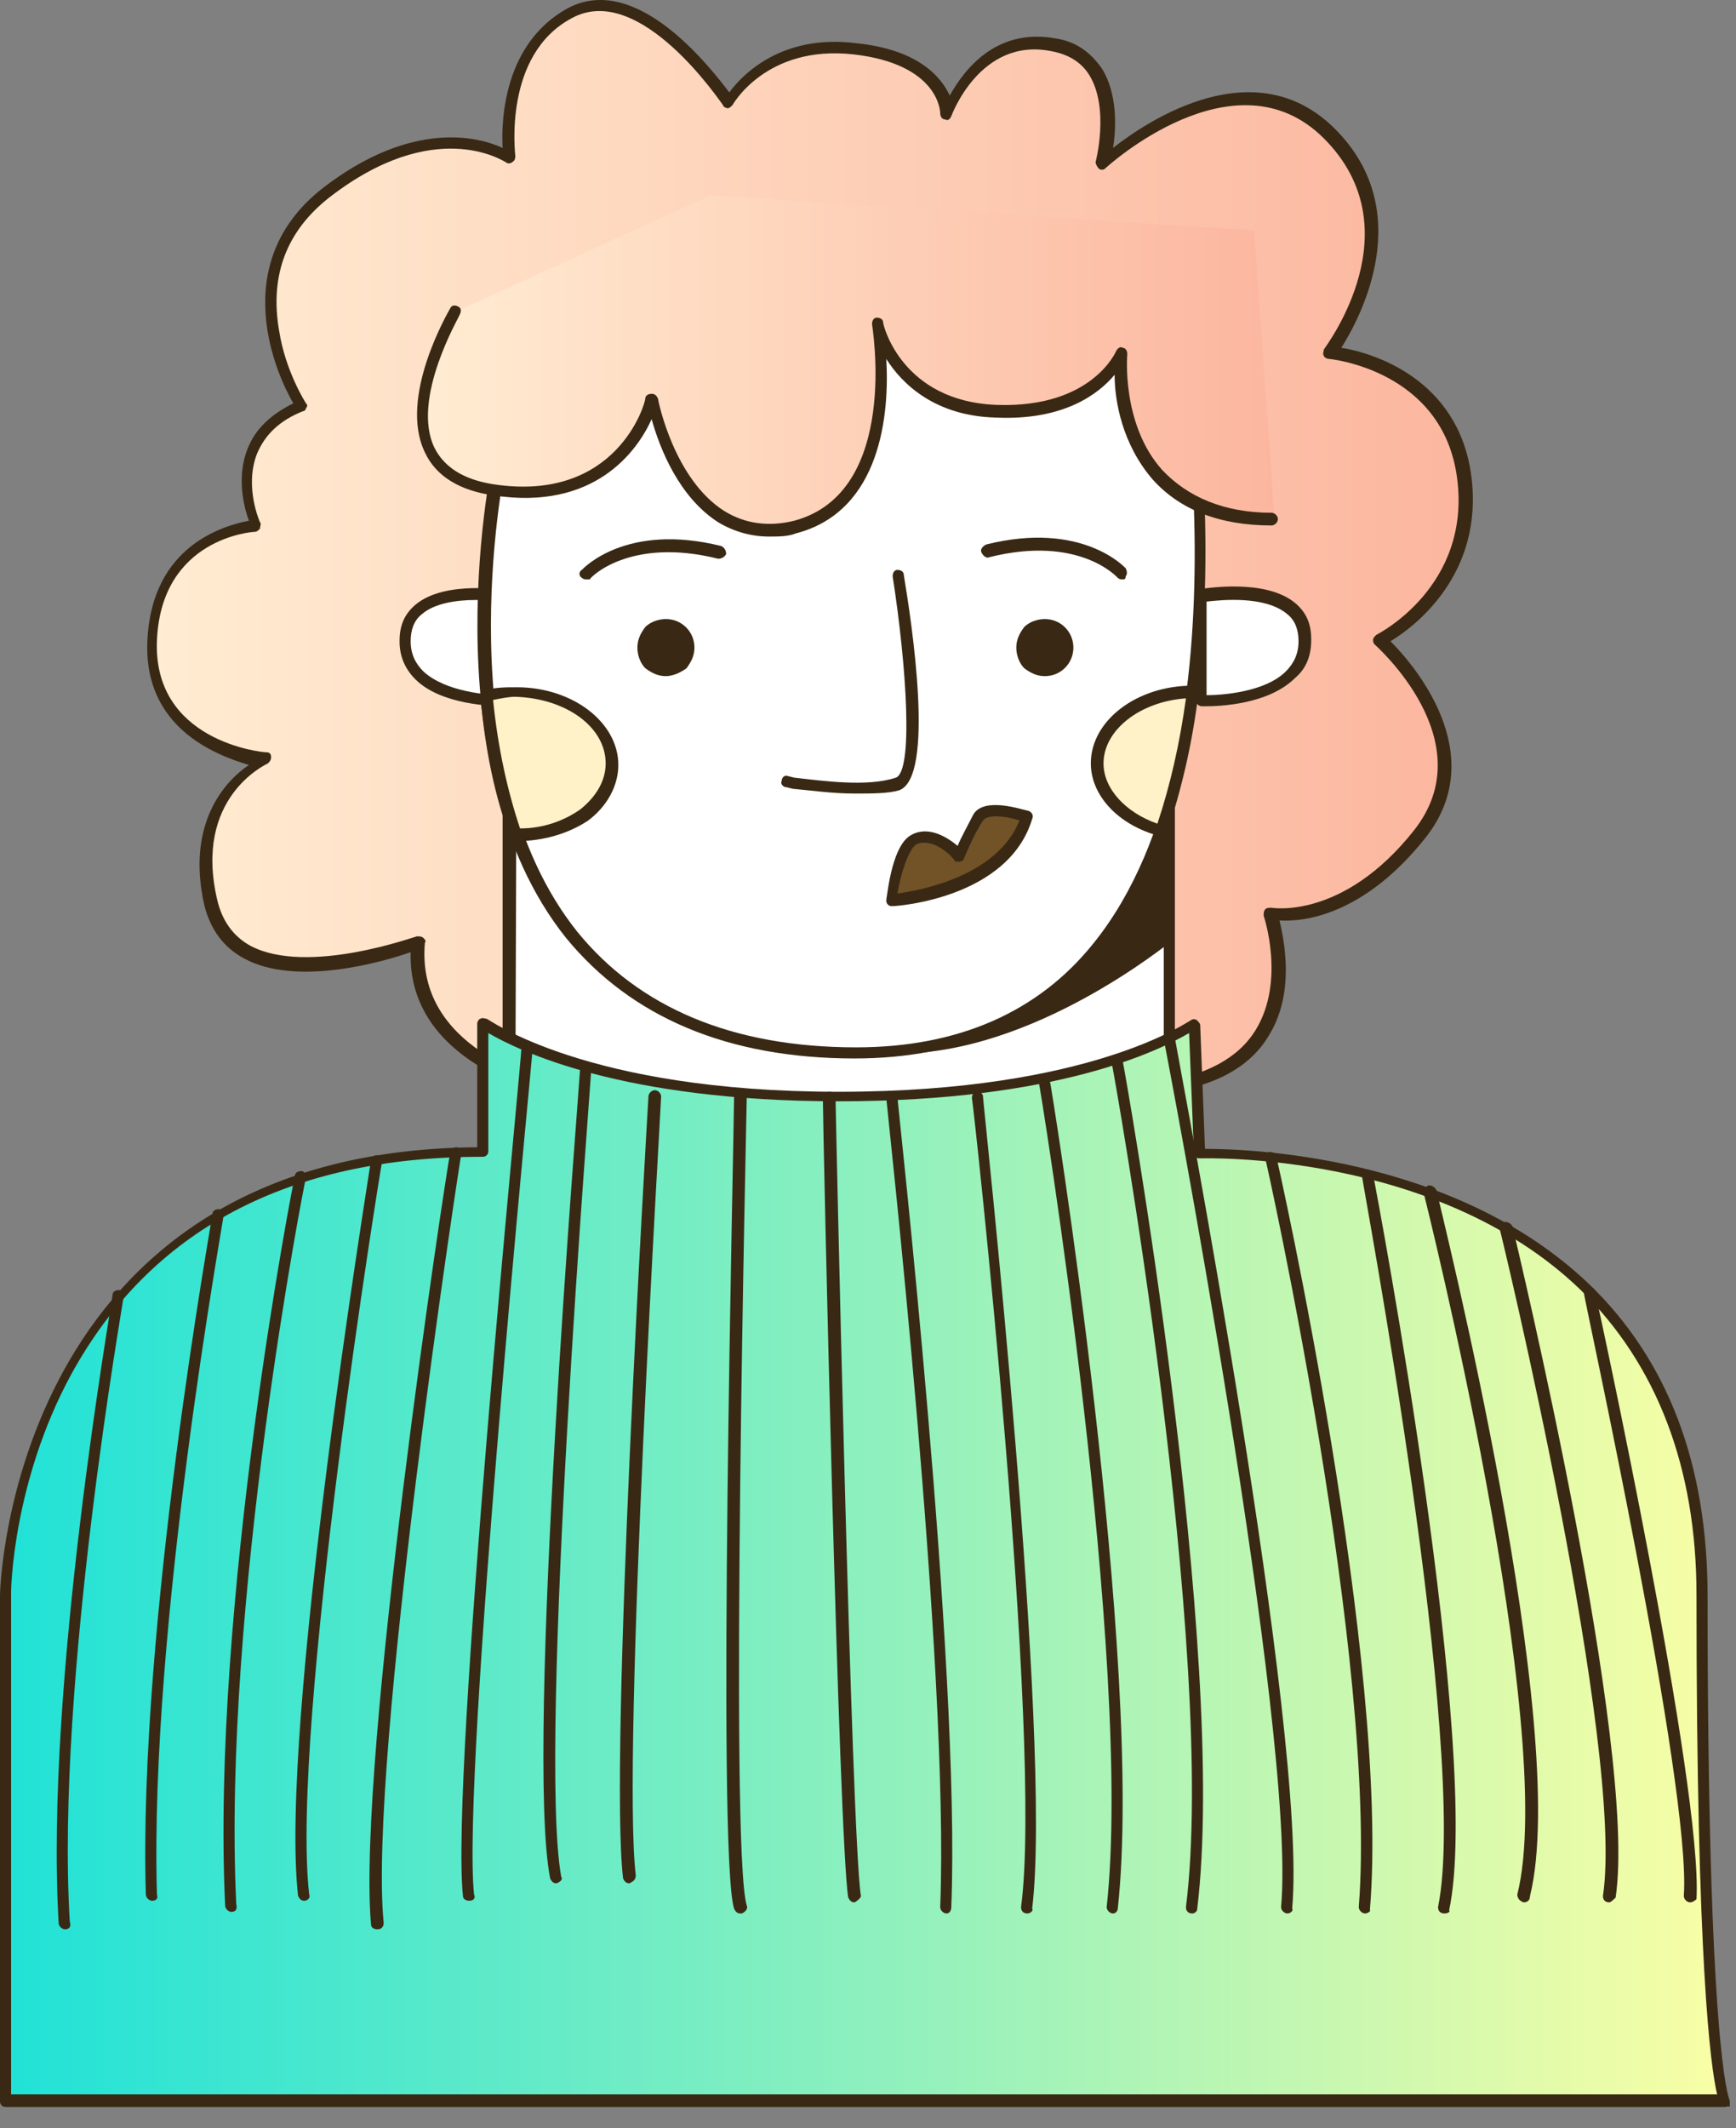 <svg width="71" height="87" viewBox="0 0 71 87" fill="none" xmlns="http://www.w3.org/2000/svg">
<rect x="0" y="0" width="71" height="87" fill="#808080" stroke="none"/>
<path d="M22.436 44.434C22.436 44.434 16.73 43.202 17.184 38.533C17.184 38.533 9.727 41.386 8.689 36.912C7.652 32.438 10.894 31.011 10.894 31.011C10.894 31.011 6.03 30.622 6.225 26.148C6.419 21.674 10.505 21.479 10.505 21.479C10.505 21.479 8.884 18.107 12.32 16.681C12.32 16.681 8.884 11.428 13.358 7.927C17.832 4.49 20.815 6.5 20.815 6.5C20.815 6.5 20.231 2.22 23.279 0.599C26.327 -1.022 29.764 4.23 29.764 4.23C29.764 4.23 31.19 1.572 34.951 2.026C38.712 2.415 38.712 4.684 38.712 4.684C38.712 4.684 39.944 1.248 43.057 1.831C46.234 2.415 45.002 6.695 45.002 6.695C45.002 6.695 50.449 1.637 54.275 5.463C58.101 9.288 54.275 14.411 54.275 14.411C54.275 14.411 59.138 14.8 59.722 19.469C60.305 24.138 56.285 26.148 56.285 26.148C56.285 26.148 60.954 30.233 57.906 34.059C54.858 37.885 51.811 37.301 51.811 37.301C51.811 37.301 54.016 43.591 47.337 44.369C40.722 45.277 22.436 44.434 22.436 44.434Z" fill="url(#paint0_linear)"/>
<path d="M38.064 45.083C30.672 45.083 22.501 44.694 22.371 44.694C22.371 44.694 22.371 44.694 22.306 44.694C22.242 44.694 16.665 43.462 16.795 38.923C15.692 39.312 12.126 40.35 9.986 39.182C9.143 38.728 8.624 38.015 8.365 37.043C7.587 33.671 9.208 31.92 10.181 31.271C8.884 30.882 5.836 29.78 6.03 26.149C6.225 22.258 9.208 21.48 10.181 21.285C9.986 20.767 9.662 19.535 10.116 18.367C10.44 17.524 11.088 16.941 11.996 16.487C11.348 15.384 9.208 10.78 13.228 7.668C16.86 4.88 19.583 5.593 20.556 6.047C20.491 4.88 20.621 1.767 23.214 0.34C26.003 -1.151 28.985 2.675 29.828 3.777C30.347 3.064 31.968 1.378 35.016 1.767C37.61 2.026 38.518 3.194 38.842 3.907C39.425 2.869 40.722 1.119 43.187 1.573C44.029 1.702 44.613 2.156 45.067 2.805C45.715 3.842 45.651 5.269 45.521 6.047C47.012 4.88 51.357 2.026 54.599 5.269C57.971 8.641 55.637 12.985 54.859 14.217C56.091 14.412 59.657 15.449 60.176 19.47C60.695 23.49 57.841 25.63 56.869 26.213C57.777 27.121 61.019 30.817 58.295 34.254C55.766 37.432 53.302 37.691 52.33 37.626C52.524 38.469 52.978 40.609 51.876 42.36C51.098 43.657 49.606 44.435 47.531 44.694C45.262 44.954 41.76 45.083 38.064 45.083ZM22.436 44.24C23.149 44.24 40.917 45.019 47.401 44.24C49.282 43.981 50.644 43.268 51.357 42.1C52.589 40.09 51.681 37.432 51.681 37.432C51.681 37.367 51.681 37.237 51.746 37.172C51.811 37.107 51.876 37.107 52.005 37.107C52.005 37.107 54.923 37.626 57.841 33.93C60.695 30.299 56.285 26.408 56.22 26.343C56.156 26.278 56.156 26.213 56.156 26.149C56.156 26.084 56.22 26.019 56.285 25.954C56.415 25.889 60.176 23.944 59.592 19.535C59.009 15.125 54.405 14.671 54.34 14.671C54.275 14.671 54.145 14.606 54.145 14.541C54.08 14.477 54.145 14.347 54.145 14.282C54.275 14.088 57.841 9.354 54.145 5.658C50.514 2.026 45.262 6.825 45.197 6.89C45.132 6.955 45.002 6.955 44.937 6.89C44.873 6.825 44.808 6.695 44.808 6.63C44.808 6.63 45.391 4.426 44.548 3.064C44.224 2.545 43.705 2.221 42.992 2.091C40.074 1.508 38.907 4.75 38.907 4.75C38.842 4.88 38.777 4.944 38.647 4.88C38.518 4.88 38.453 4.75 38.453 4.62C38.453 4.555 38.388 2.61 34.886 2.221C31.32 1.832 29.958 4.296 29.958 4.296C29.893 4.361 29.828 4.426 29.764 4.426C29.699 4.426 29.569 4.361 29.569 4.296C29.504 4.231 26.197 -0.762 23.409 0.73C20.556 2.221 21.075 6.306 21.075 6.371C21.075 6.436 21.075 6.566 20.945 6.63C20.88 6.695 20.75 6.695 20.685 6.63C20.556 6.566 17.767 4.75 13.488 8.057C11.737 9.419 11.024 11.234 11.413 13.504C11.672 15.19 12.515 16.487 12.515 16.487C12.58 16.552 12.58 16.616 12.515 16.681C12.515 16.746 12.45 16.811 12.385 16.811C11.413 17.2 10.829 17.784 10.505 18.562C9.986 19.924 10.634 21.35 10.634 21.35C10.699 21.415 10.634 21.48 10.634 21.61C10.57 21.674 10.505 21.739 10.44 21.739C10.31 21.739 6.614 21.999 6.42 26.149C6.225 30.299 10.699 30.753 10.894 30.753C11.024 30.753 11.088 30.817 11.088 30.947C11.088 31.077 11.024 31.142 10.959 31.206C10.829 31.271 7.911 32.633 8.884 36.783C9.078 37.626 9.532 38.275 10.245 38.664C12.58 39.896 16.989 38.275 17.054 38.275C17.119 38.275 17.249 38.275 17.314 38.34C17.378 38.404 17.443 38.469 17.378 38.534C16.989 42.879 22.112 44.111 22.436 44.24Z" fill="#392914"/>
<path d="M20.815 24.397C20.815 24.397 16.535 23.619 16.535 26.213C16.535 28.807 20.815 28.677 20.815 28.677V24.397Z" fill="white"/>
<path d="M20.686 28.872C20.102 28.872 18.027 28.807 16.989 27.77C16.536 27.316 16.341 26.797 16.341 26.213C16.341 25.565 16.536 25.111 16.989 24.722C18.222 23.685 20.75 24.139 20.88 24.139C21.01 24.139 21.075 24.268 21.075 24.398V28.678C21.075 28.807 20.945 28.937 20.815 28.937C20.815 28.872 20.75 28.872 20.686 28.872ZM19.454 24.527C18.675 24.527 17.768 24.657 17.249 25.111C16.925 25.37 16.795 25.76 16.795 26.213C16.795 26.732 16.989 27.121 17.314 27.445C18.222 28.288 19.972 28.418 20.556 28.418V24.592C20.361 24.527 19.972 24.527 19.454 24.527Z" fill="#392914"/>
<path d="M49.087 24.397C49.087 24.397 53.366 23.619 53.366 26.213C53.366 28.806 49.087 28.677 49.087 28.677V24.397Z" fill="white"/>
<path d="M49.282 28.872C49.217 28.872 49.152 28.872 49.152 28.872C49.023 28.872 48.893 28.742 48.893 28.613V24.333C48.893 24.203 48.958 24.139 49.087 24.074C49.217 24.074 51.746 23.62 52.978 24.657C53.432 25.046 53.627 25.5 53.627 26.149C53.627 26.797 53.432 27.316 52.978 27.705C51.876 28.807 49.865 28.872 49.282 28.872ZM49.347 24.592V28.418C49.995 28.418 51.746 28.289 52.589 27.446C52.913 27.121 53.108 26.732 53.108 26.213C53.108 25.76 52.978 25.37 52.654 25.111C51.746 24.333 49.93 24.528 49.347 24.592Z" fill="#392914"/>
<path d="M20.815 26.213V45.861L35.858 48.714L47.79 44.824V25.176L20.815 26.213Z" fill="white"/>
<path d="M35.859 48.974L20.75 46.121C20.621 46.121 20.556 45.991 20.556 45.861V26.149C20.556 26.019 20.686 25.889 20.815 25.889L47.791 24.982C47.855 24.982 47.92 24.982 47.985 25.046C48.05 25.111 48.05 25.176 48.05 25.241V44.889C48.05 45.019 47.985 45.083 47.855 45.148L35.989 49.039C35.924 48.974 35.924 48.974 35.859 48.974ZM21.075 45.667L35.924 48.455L47.596 44.63V25.435L21.14 26.408L21.075 45.667Z" fill="#392914"/>
<path d="M47.79 38.209C47.79 38.209 41.954 43.073 36.248 42.813L38.387 27.834L47.79 25.176V38.209Z" fill="#392914"/>
<path d="M36.702 43.073C36.572 43.073 36.378 43.073 36.248 43.073C36.183 43.073 36.119 43.008 36.054 43.008C35.989 42.944 35.989 42.879 35.989 42.814L38.129 27.835C38.129 27.77 38.194 27.64 38.323 27.64L47.726 24.982C47.791 24.982 47.855 24.982 47.92 25.046C47.985 25.111 47.985 25.176 47.985 25.241V38.275C47.985 38.34 47.985 38.404 47.92 38.469C47.726 38.599 42.279 43.073 36.702 43.073ZM36.572 42.554C36.637 42.554 36.702 42.554 36.767 42.554C41.76 42.554 46.883 38.664 47.596 38.08V25.5L38.648 28.029L36.572 42.554Z" fill="#392914"/>
<path d="M20.49 18.496C20.49 18.496 14.978 43.072 34.95 43.072C54.922 43.072 47.919 10.585 47.919 10.585L33.978 9.353L20.49 18.496Z" fill="white"/>
<path d="M34.951 43.268C29.764 43.268 25.808 41.582 23.149 38.339C17.443 31.206 20.167 18.562 20.231 18.432C20.231 18.367 20.296 18.302 20.361 18.302L33.849 9.159C33.914 9.159 33.978 9.094 33.978 9.094L47.92 10.326C48.05 10.326 48.115 10.391 48.115 10.521C48.179 10.716 52.2 29.91 45.067 38.793C42.668 41.776 39.296 43.268 34.951 43.268ZM20.75 18.627C20.491 19.794 18.286 31.401 23.603 38.08C26.132 41.193 29.958 42.814 35.016 42.814C39.166 42.814 42.473 41.387 44.743 38.534C51.357 30.299 48.115 12.791 47.726 10.845L34.043 9.613L20.75 18.627Z" fill="#392914"/>
<path d="M0.259 65.12C0.259 65.12 0.454 47.029 19.777 47.094V41.841C19.777 41.841 23.668 44.824 34.303 44.824C44.937 44.824 48.828 41.841 48.828 41.841L49.022 47.094C49.022 47.094 69.578 46.316 69.578 65.185C69.578 84.055 70.486 85.871 70.486 85.871H0.194L0.259 65.12Z" fill="url(#paint1_linear)"/>
<path d="M34.952 32.439C34.044 32.439 33.136 32.309 32.423 32.244L32.163 32.179C32.033 32.179 31.904 32.05 31.969 31.92C31.969 31.79 32.098 31.66 32.228 31.725L32.487 31.79C33.655 31.92 35.47 32.179 36.638 31.79C37.351 31.531 37.091 27.316 36.508 23.555C36.508 23.425 36.573 23.296 36.702 23.296C36.832 23.296 36.962 23.36 36.962 23.49C37.286 25.435 38.259 31.79 36.767 32.309C36.313 32.439 35.665 32.439 34.952 32.439Z" fill="#392914"/>
<path d="M28.142 26.472C28.142 26.991 27.753 27.38 27.234 27.38C26.715 27.38 26.326 26.991 26.326 26.472C26.326 25.953 26.715 25.564 27.234 25.564C27.688 25.564 28.142 25.953 28.142 26.472Z" fill="#392914"/>
<path d="M27.235 27.64C26.911 27.64 26.651 27.51 26.392 27.316C26.197 27.121 26.068 26.797 26.068 26.473C26.068 26.149 26.197 25.889 26.392 25.63C26.586 25.435 26.911 25.306 27.235 25.306C27.883 25.306 28.402 25.824 28.402 26.473C28.402 26.797 28.272 27.056 28.078 27.316C27.818 27.51 27.494 27.64 27.235 27.64ZM27.235 25.76C27.04 25.76 26.911 25.824 26.781 25.954C26.651 26.084 26.586 26.278 26.586 26.408C26.586 26.603 26.651 26.732 26.781 26.862C26.911 26.992 27.105 27.056 27.235 27.056C27.429 27.056 27.559 26.992 27.689 26.862C27.818 26.732 27.883 26.538 27.883 26.408C27.883 26.084 27.559 25.76 27.235 25.76Z" fill="#392914"/>
<path d="M23.992 23.684C23.927 23.684 23.863 23.684 23.798 23.62C23.668 23.555 23.668 23.36 23.798 23.295C23.863 23.231 25.613 21.35 29.504 22.323C29.634 22.388 29.699 22.517 29.699 22.647C29.634 22.777 29.504 22.841 29.375 22.841C25.743 21.934 24.122 23.62 24.122 23.684C24.122 23.684 24.057 23.684 23.992 23.684Z" fill="#392914"/>
<path d="M21.138 28.223C20.684 28.223 20.295 28.288 19.906 28.353C20.101 30.234 20.425 32.244 21.138 34.059C23.278 34.059 25.029 32.763 25.029 31.141C25.094 29.585 23.343 28.223 21.138 28.223Z" fill="#FFF1C8"/>
<path d="M21.139 34.384C21.01 34.384 20.945 34.319 20.88 34.254C20.231 32.568 19.842 30.623 19.648 28.483C19.648 28.353 19.713 28.224 19.842 28.224C20.231 28.094 20.685 28.094 21.139 28.094C23.409 28.094 25.289 29.521 25.289 31.271C25.289 32.114 24.835 32.957 24.057 33.541C23.279 34.06 22.242 34.384 21.139 34.384ZM20.167 28.613C20.361 30.558 20.75 32.309 21.269 33.865C22.242 33.865 23.085 33.541 23.733 33.087C24.381 32.568 24.771 31.92 24.771 31.206C24.771 29.715 23.149 28.548 21.074 28.483C20.815 28.483 20.491 28.548 20.167 28.613Z" fill="#392914"/>
<path d="M41.824 26.472C41.824 26.991 42.213 27.38 42.732 27.38C43.251 27.38 43.64 26.991 43.64 26.472C43.64 25.953 43.251 25.564 42.732 25.564C42.213 25.564 41.824 25.953 41.824 26.472Z" fill="#392914"/>
<path d="M42.733 27.64C42.408 27.64 42.149 27.51 41.89 27.316C41.695 27.121 41.565 26.797 41.565 26.473H41.825H41.565C41.565 26.149 41.695 25.889 41.89 25.63C42.084 25.435 42.408 25.306 42.733 25.306C43.381 25.306 43.9 25.824 43.9 26.473C43.9 27.121 43.381 27.64 42.733 27.64ZM42.733 25.76C42.538 25.76 42.408 25.824 42.279 25.954C42.149 26.084 42.084 26.278 42.084 26.408C42.084 26.603 42.149 26.732 42.279 26.862C42.408 26.992 42.603 27.056 42.733 27.056C43.122 27.056 43.381 26.732 43.381 26.408C43.381 26.084 43.122 25.76 42.733 25.76Z" fill="#392914"/>
<path d="M45.91 23.684C45.845 23.684 45.78 23.684 45.715 23.62C45.651 23.555 44.094 21.869 40.463 22.777C40.333 22.841 40.204 22.712 40.139 22.582C40.074 22.452 40.204 22.323 40.333 22.258C44.224 21.285 45.975 23.166 46.04 23.231C46.105 23.36 46.105 23.49 46.04 23.555C46.04 23.684 45.975 23.684 45.91 23.684Z" fill="#392914"/>
<path d="M44.872 31.206C44.872 32.503 45.974 33.54 47.466 33.994C48.114 32.178 48.503 30.298 48.763 28.288C46.623 28.288 44.872 29.585 44.872 31.206Z" fill="#FFF1C8"/>
<path d="M47.466 34.189C47.401 34.189 47.401 34.189 47.466 34.189C45.715 33.736 44.613 32.503 44.613 31.206C44.613 29.456 46.493 28.029 48.763 28.029C48.828 28.029 48.893 28.029 48.958 28.094C49.022 28.159 49.022 28.224 49.022 28.288C48.763 30.428 48.309 32.309 47.725 34.06C47.661 34.124 47.531 34.189 47.466 34.189ZM48.504 28.548C46.623 28.678 45.132 29.845 45.132 31.206C45.132 32.244 46.039 33.217 47.336 33.671C47.855 32.114 48.244 30.428 48.504 28.548Z" fill="#392914"/>
<path d="M36.507 36.783C36.507 36.783 41.046 36.459 42.084 33.346C42.084 33.346 40.462 32.762 40.073 33.346C39.684 33.929 39.295 34.902 39.295 34.902C39.295 34.902 38.258 33.8 37.415 34.254C36.701 34.708 36.507 36.783 36.507 36.783Z" fill="#725227"/>
<path d="M36.507 37.042C36.443 37.042 36.378 37.042 36.313 36.978C36.248 36.913 36.248 36.848 36.248 36.783C36.313 36.394 36.507 34.514 37.286 34.124C37.999 33.735 38.777 34.254 39.166 34.578C39.296 34.254 39.62 33.67 39.815 33.282C40.268 32.568 41.76 33.087 42.084 33.152C42.214 33.217 42.279 33.346 42.214 33.476C41.241 36.718 36.702 37.042 36.507 37.042ZM37.804 34.449C37.675 34.449 37.61 34.449 37.48 34.514C37.156 34.708 36.832 35.746 36.702 36.524C37.675 36.394 40.787 35.81 41.695 33.541C41.111 33.346 40.398 33.282 40.204 33.541C39.815 34.124 39.425 35.097 39.425 35.097C39.425 35.162 39.296 35.227 39.231 35.227C39.166 35.227 39.036 35.227 39.036 35.162C38.842 34.903 38.323 34.449 37.804 34.449Z" fill="#392914"/>
<path d="M18.675 12.726C18.675 12.726 14.849 19.21 20.232 20.053C25.614 20.896 26.781 16.422 26.781 16.422C26.781 16.422 28.013 22.842 32.617 21.61C37.286 20.378 35.989 13.309 35.989 13.309C35.989 13.309 36.767 16.746 40.852 16.876C44.937 17.006 45.975 14.541 45.975 14.541C45.975 14.541 45.326 21.22 52.135 21.285L51.292 9.419L29.05 7.992L18.675 12.726Z" fill="url(#paint2_linear)"/>
<path d="M31.45 21.934C30.737 21.934 30.023 21.739 29.375 21.35C27.754 20.313 26.976 18.302 26.651 17.135C26.068 18.432 24.317 20.896 20.167 20.248C18.805 20.053 17.832 19.47 17.379 18.497C16.276 16.227 18.351 12.726 18.416 12.596C18.481 12.466 18.611 12.466 18.74 12.531C18.87 12.596 18.87 12.726 18.805 12.855C18.805 12.92 16.795 16.292 17.768 18.302C18.157 19.081 18.935 19.599 20.167 19.794C25.225 20.572 26.392 16.487 26.392 16.292C26.392 16.163 26.522 16.098 26.651 16.098C26.781 16.098 26.846 16.163 26.911 16.292C26.911 16.357 27.559 19.599 29.634 20.896C30.477 21.415 31.45 21.545 32.487 21.285C36.832 20.118 35.665 13.309 35.665 13.245C35.665 13.115 35.73 12.985 35.859 12.985C35.989 12.985 36.119 13.05 36.119 13.18C36.119 13.309 36.897 16.422 40.788 16.552C44.678 16.681 45.651 14.347 45.651 14.347C45.716 14.217 45.845 14.152 45.91 14.217C46.04 14.217 46.105 14.347 46.105 14.477C46.105 14.477 45.845 17.33 47.531 19.21C48.569 20.313 50.06 20.961 52.006 20.961C52.135 20.961 52.265 21.091 52.265 21.22C52.265 21.35 52.135 21.48 52.006 21.48C49.866 21.48 48.245 20.831 47.142 19.599C45.91 18.173 45.586 16.422 45.586 15.32C44.938 16.098 43.511 17.2 40.723 17.07C38.259 17.006 36.897 15.709 36.248 14.671C36.378 16.876 36.054 20.896 32.552 21.804C32.228 21.934 31.839 21.934 31.45 21.934Z" fill="#392914"/>
<path d="M34.951 77.765C34.822 77.765 34.757 77.7 34.692 77.57C34.303 75.236 33.654 46.121 33.654 44.889C33.654 44.759 33.784 44.629 33.914 44.629C34.043 44.629 34.173 44.759 34.173 44.889C34.173 45.213 34.822 75.236 35.211 77.505C35.211 77.57 35.081 77.7 34.951 77.765Z" fill="#392914"/>
<path d="M30.282 78.219C30.153 78.219 30.088 78.154 30.023 78.025C29.31 75.755 30.023 46.121 30.023 44.824C30.023 44.694 30.153 44.63 30.282 44.565C30.412 44.565 30.542 44.694 30.542 44.824C30.542 45.148 29.828 75.625 30.542 77.895C30.607 78.025 30.477 78.154 30.347 78.219C30.347 78.219 30.347 78.219 30.282 78.219Z" fill="#392914"/>
<path d="M25.743 76.987C25.613 76.987 25.549 76.922 25.484 76.793C24.9 71.929 26.456 45.926 26.521 44.824C26.521 44.694 26.651 44.565 26.781 44.565C26.91 44.565 27.04 44.694 27.04 44.824C27.04 45.084 25.419 71.864 26.003 76.663C26.003 76.857 25.873 76.922 25.743 76.987Z" fill="#392914"/>
<path d="M22.76 76.987C22.631 76.987 22.566 76.922 22.501 76.792C21.463 71.475 23.668 44.759 23.733 43.592C23.733 43.462 23.863 43.332 23.992 43.397C24.122 43.397 24.252 43.527 24.187 43.657C24.187 43.916 21.982 71.41 22.955 76.727C23.02 76.792 22.955 76.922 22.76 76.987C22.825 76.987 22.76 76.987 22.76 76.987Z" fill="#392914"/>
<path d="M19.194 77.7C19.064 77.7 18.934 77.635 18.934 77.506C18.416 72.513 21.269 43.981 21.334 42.749C21.334 42.619 21.463 42.489 21.593 42.554C21.723 42.554 21.852 42.684 21.788 42.814C21.788 43.138 18.87 72.513 19.388 77.441C19.453 77.57 19.388 77.7 19.194 77.7C19.259 77.7 19.259 77.7 19.194 77.7Z" fill="#392914"/>
<path d="M15.433 78.867C15.303 78.867 15.174 78.802 15.174 78.673C14.59 71.994 18.221 48.066 18.416 47.093C18.416 46.964 18.546 46.899 18.675 46.899C18.805 46.899 18.87 47.028 18.87 47.158C18.805 47.417 15.044 72.058 15.692 78.608C15.692 78.737 15.627 78.867 15.433 78.867C15.498 78.867 15.498 78.867 15.433 78.867Z" fill="#392914"/>
<path d="M12.45 77.7C12.32 77.7 12.256 77.635 12.191 77.505C11.413 70.632 15.044 48.325 15.174 47.418C15.174 47.288 15.303 47.223 15.433 47.223C15.563 47.223 15.628 47.353 15.628 47.482C15.563 47.742 11.867 70.632 12.645 77.441C12.71 77.57 12.58 77.7 12.45 77.7Z" fill="#392914"/>
<path d="M9.467 78.154C9.337 78.154 9.208 78.024 9.208 77.895C8.624 65.639 11.996 48.261 12.061 48.066C12.061 47.936 12.191 47.872 12.32 47.872C12.45 47.872 12.515 48.001 12.515 48.131C12.45 48.325 9.078 65.639 9.662 77.83C9.726 78.089 9.597 78.154 9.467 78.154Z" fill="#392914"/>
<path d="M6.225 77.7C6.095 77.7 5.965 77.57 5.965 77.441C5.641 66.547 8.689 49.752 8.689 49.622C8.689 49.493 8.819 49.428 8.948 49.428C9.078 49.428 9.143 49.557 9.143 49.687C9.143 49.882 6.095 66.547 6.419 77.441C6.484 77.635 6.354 77.7 6.225 77.7Z" fill="#392914"/>
<path d="M2.658 78.867C2.529 78.867 2.399 78.738 2.399 78.608C1.815 68.881 4.604 53.124 4.604 52.929C4.604 52.8 4.733 52.735 4.863 52.735C4.993 52.735 5.058 52.865 5.058 52.994C5.058 53.124 2.269 68.816 2.853 78.543C2.918 78.738 2.853 78.867 2.658 78.867Z" fill="#392914"/>
<path d="M38.712 78.219C38.582 78.219 38.453 78.089 38.453 77.959C38.842 68.168 36.248 45.083 36.248 44.889C36.248 44.759 36.313 44.629 36.443 44.629C36.572 44.629 36.702 44.694 36.702 44.824C36.702 45.083 39.296 68.103 38.907 77.959C38.907 78.089 38.842 78.219 38.712 78.219Z" fill="#392914"/>
<path d="M42.019 78.219C41.825 78.219 41.76 78.089 41.76 77.959C42.668 71.151 39.815 45.148 39.75 44.889C39.75 44.759 39.815 44.629 39.944 44.629C40.074 44.629 40.203 44.694 40.203 44.824C40.203 45.083 43.057 71.151 42.214 78.024C42.279 78.089 42.149 78.219 42.019 78.219Z" fill="#392914"/>
<path d="M45.521 78.219C45.456 78.219 45.456 78.219 45.521 78.219C45.391 78.219 45.261 78.089 45.261 77.96C46.364 67.974 42.538 44.37 42.473 44.176C42.473 44.046 42.538 43.916 42.668 43.916C42.797 43.916 42.927 43.981 42.927 44.111C42.992 44.37 46.818 67.974 45.715 78.025C45.715 78.089 45.651 78.219 45.521 78.219Z" fill="#392914"/>
<path d="M48.763 78.219C48.763 78.219 48.698 78.219 48.763 78.219C48.569 78.219 48.504 78.089 48.504 77.959C49.801 67.584 45.521 43.592 45.456 43.397C45.456 43.267 45.521 43.138 45.651 43.138C45.78 43.138 45.91 43.203 45.91 43.332C45.975 43.592 50.255 67.584 48.958 78.089C48.958 78.089 48.893 78.219 48.763 78.219Z" fill="#392914"/>
<path d="M52.654 78.219C52.524 78.219 52.394 78.089 52.394 77.959C53.043 70.891 47.66 42.749 47.596 42.489C47.596 42.36 47.66 42.23 47.79 42.23C47.92 42.23 48.05 42.295 48.05 42.425C48.244 43.592 53.497 70.891 52.848 78.024C52.913 78.089 52.783 78.219 52.654 78.219Z" fill="#392914"/>
<path d="M55.831 78.219C55.701 78.219 55.572 78.089 55.572 77.959C56.35 68.038 51.811 47.547 51.746 47.353C51.746 47.223 51.811 47.093 51.94 47.093C52.07 47.093 52.2 47.158 52.2 47.288C52.264 47.482 56.868 68.103 56.026 78.089C56.09 78.089 55.961 78.219 55.831 78.219Z" fill="#392914"/>
<path d="M59.073 78.219C58.879 78.219 58.814 78.089 58.814 77.96C60.111 71.605 55.701 48.261 55.701 48.066C55.701 47.936 55.766 47.807 55.896 47.807C56.026 47.807 56.155 47.871 56.155 48.001C56.35 48.974 60.63 71.67 59.268 78.089C59.333 78.154 59.203 78.219 59.073 78.219Z" fill="#392914"/>
<path d="M62.316 77.765C62.121 77.7 62.056 77.57 62.056 77.441C63.742 70.762 58.295 49.039 58.23 48.779C58.166 48.65 58.295 48.52 58.425 48.455C58.555 48.455 58.684 48.52 58.749 48.65C58.944 49.558 64.261 70.697 62.575 77.506C62.575 77.7 62.445 77.765 62.316 77.765Z" fill="#392914"/>
<path d="M65.817 77.765C65.753 77.765 65.753 77.765 65.817 77.765C65.623 77.765 65.558 77.635 65.558 77.505C66.466 71.475 61.408 50.465 61.343 50.271C61.343 50.141 61.408 50.011 61.538 49.947C61.667 49.947 61.797 50.011 61.862 50.141C62.056 50.984 66.985 71.475 66.077 77.57C66.012 77.635 65.882 77.765 65.817 77.765Z" fill="#392914"/>
<path d="M69.124 77.765C68.995 77.765 68.865 77.635 68.865 77.505C69.189 73.096 64.78 53.059 64.78 52.864C64.78 52.735 64.845 52.605 64.974 52.605C65.104 52.605 65.234 52.67 65.234 52.8C65.428 53.643 69.643 73.096 69.384 77.635C69.384 77.635 69.254 77.765 69.124 77.765Z" fill="#392914"/>
<path d="M70.551 86.13H0.259C0.195 86.13 0.13 86.13 0.065 86.065C-5.15408e-09 86 0 85.936 0 85.871V65.185C0 64.991 0.454 47.029 19.518 46.899V41.841C19.518 41.776 19.583 41.647 19.648 41.647C19.713 41.582 19.843 41.647 19.907 41.647C19.972 41.647 23.928 44.63 34.303 44.63C44.678 44.63 48.633 41.712 48.698 41.712C48.763 41.647 48.893 41.647 48.958 41.712C49.023 41.776 49.087 41.841 49.087 41.906L49.282 46.964C50.838 46.964 59.398 47.158 64.974 52.476C68.217 55.588 69.838 59.868 69.838 65.25C69.838 83.536 70.681 85.741 70.746 85.871C70.746 85.936 70.746 86.065 70.746 86.13C70.681 86.065 70.616 86.13 70.551 86.13ZM0.454 85.611H70.227C69.967 84.509 69.384 80.359 69.384 65.185C69.384 59.998 67.763 55.783 64.65 52.735C58.749 47.029 49.217 47.353 49.087 47.353C49.023 47.353 48.958 47.353 48.893 47.288C48.828 47.223 48.828 47.158 48.828 47.094L48.633 42.23C47.401 42.944 43.251 45.019 34.303 45.019C25.419 45.019 21.204 42.944 19.972 42.23V47.029C19.972 47.094 19.972 47.158 19.907 47.223C19.843 47.288 19.778 47.288 19.713 47.288C11.802 47.288 6.16 50.271 2.918 56.172C0.519 60.581 0.454 64.991 0.454 65.056V85.611Z" fill="#392914"/>
<defs>
<linearGradient id="paint0_linear" x1="6.219" y1="22.54" x2="59.78" y2="22.54" gradientUnits="userSpaceOnUse">
<stop stop-color="#FFECD2"/>
<stop offset="1" stop-color="#FCB69F"/>
</linearGradient>
<linearGradient id="paint1_linear" x1="0.194" y1="63.856" x2="70.486" y2="63.856" gradientUnits="userSpaceOnUse">
<stop stop-color="#20E2D7"/>
<stop offset="1" stop-color="#F9FEA5"/>
</linearGradient>
<linearGradient id="paint2_linear" x1="17.357" y1="14.879" x2="52.135" y2="14.879" gradientUnits="userSpaceOnUse">
<stop stop-color="#FFECD2"/>
<stop offset="1" stop-color="#FCB69F"/>
</linearGradient>
</defs>
</svg>
